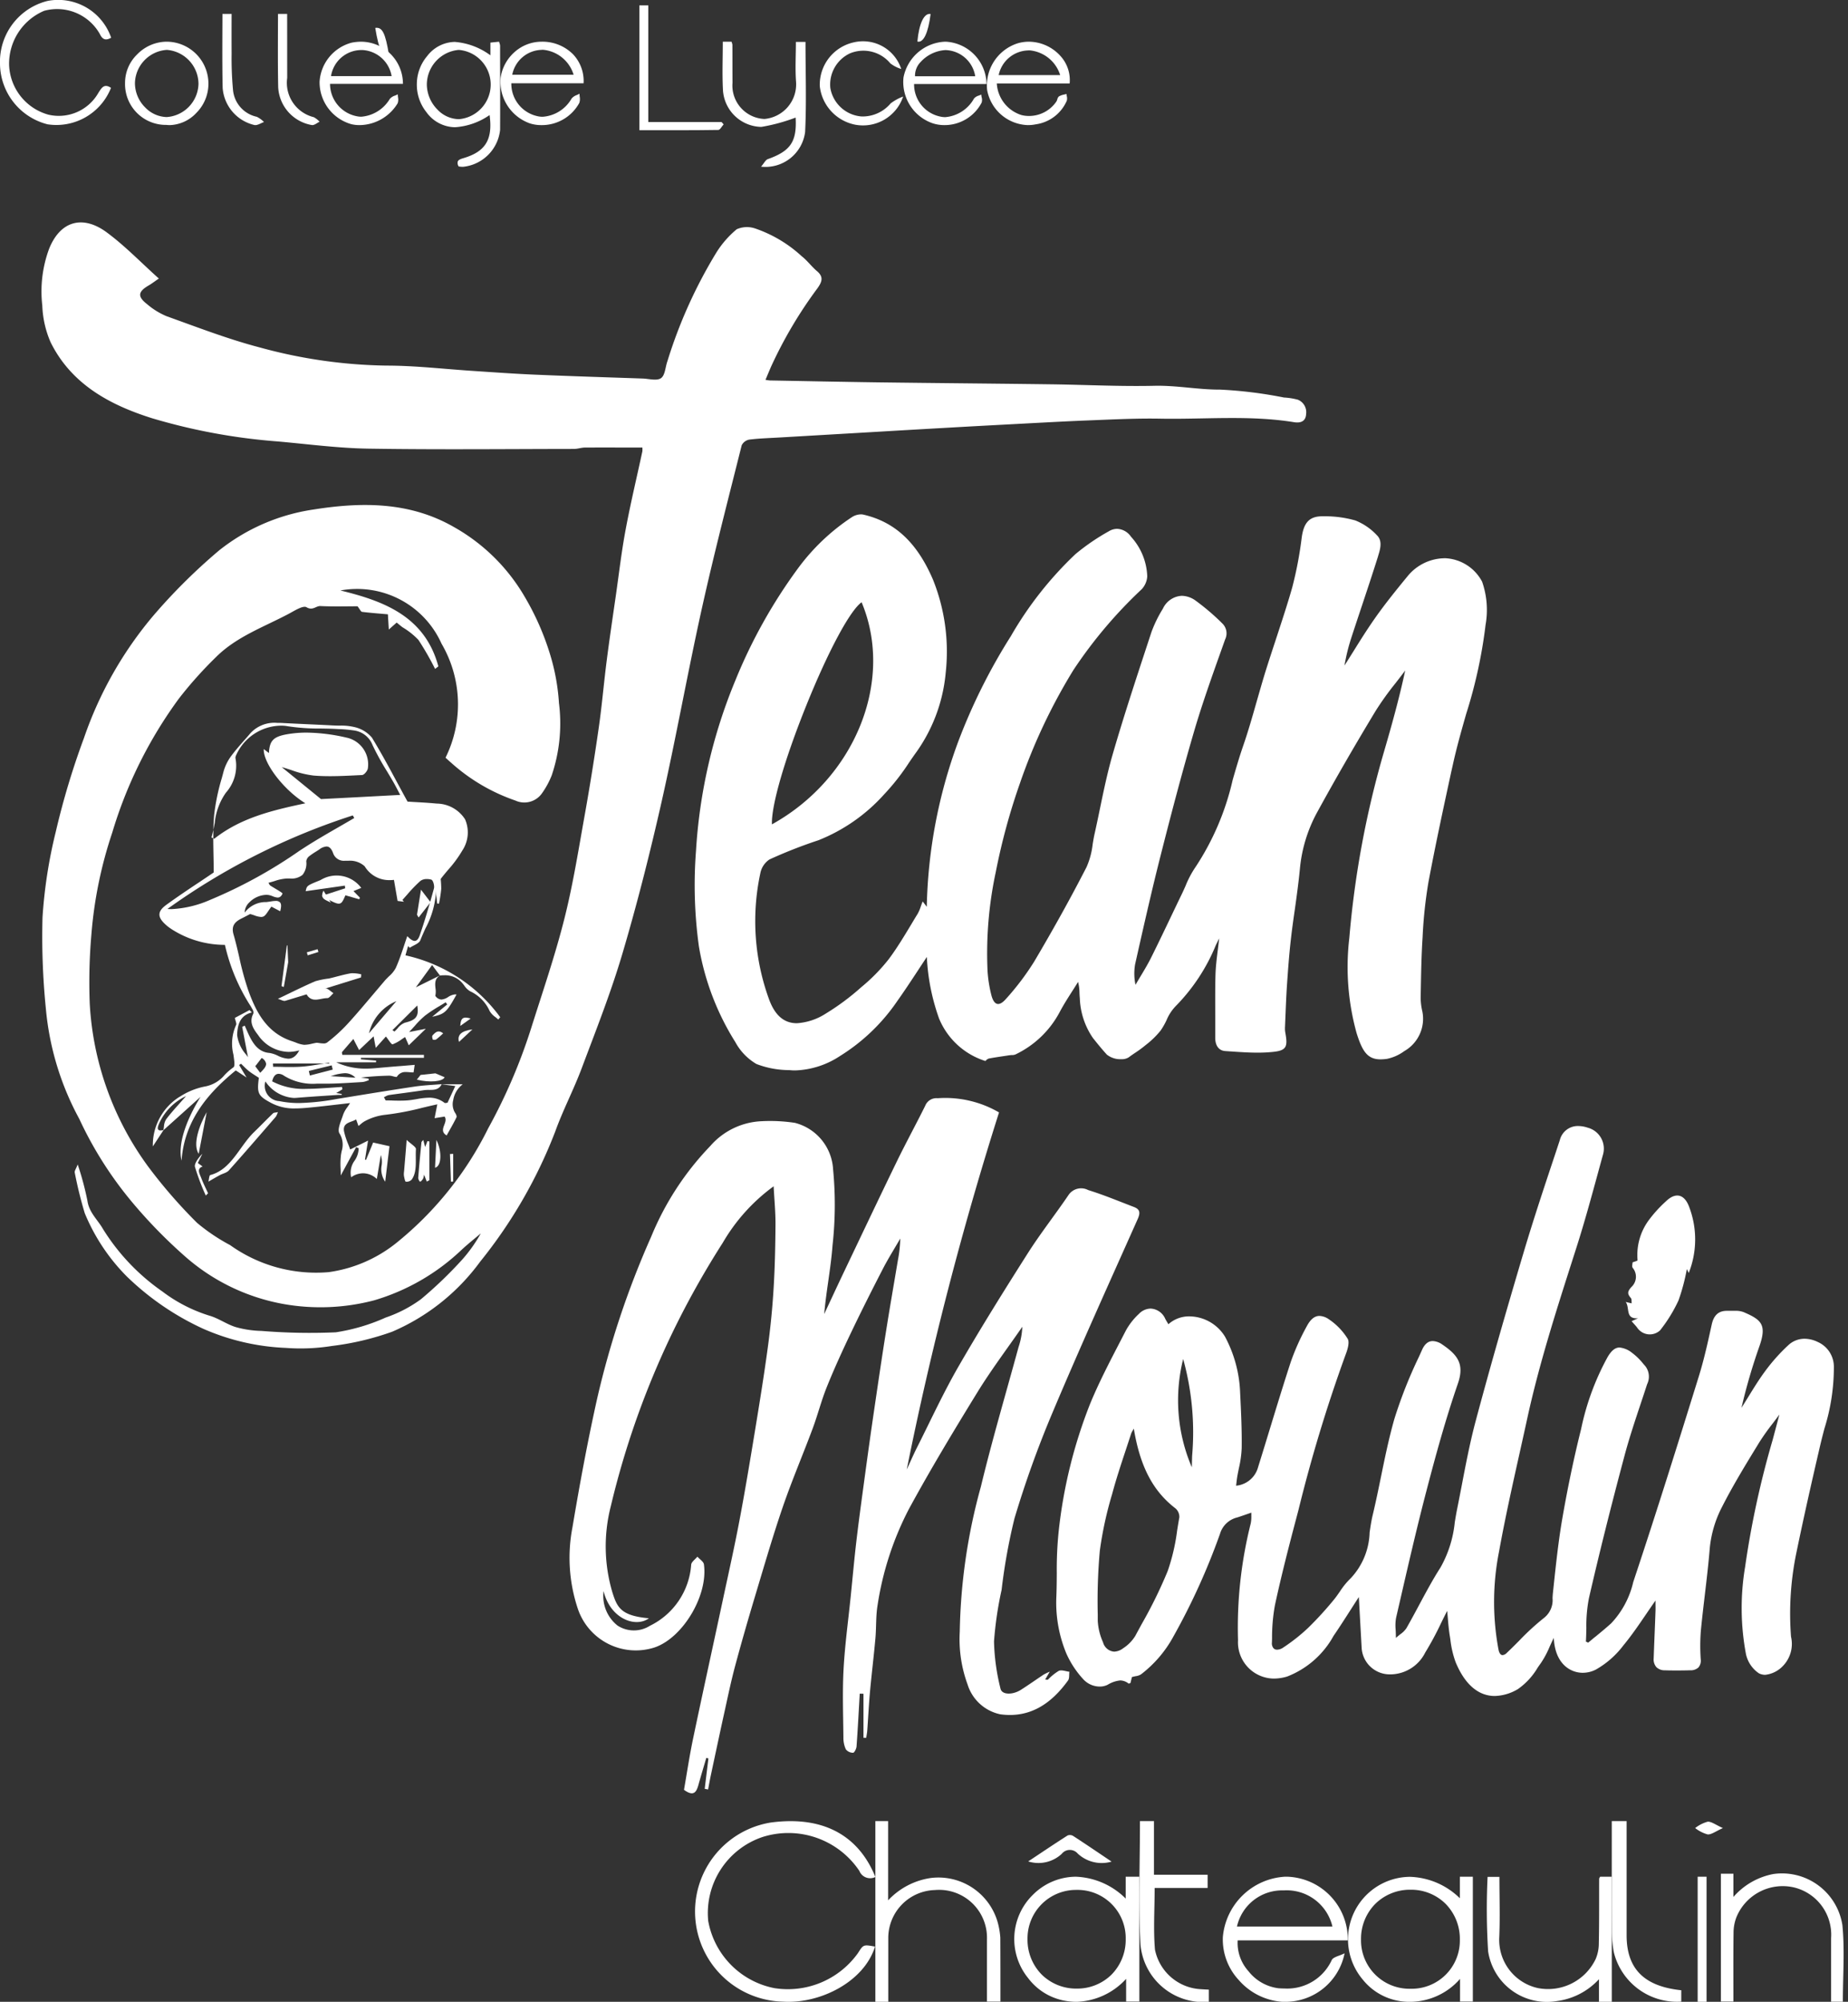 <svg xmlns="http://www.w3.org/2000/svg" xmlns:xlink="http://www.w3.org/1999/xlink" width="133" height="144" viewBox="0 0 133 144"><rect x="0" y="0" width="133" height="144" fill="#333333" stroke="none"/><defs><clipPath id="a"><path d="M0,0H8.83V9.24H0Z" transform="translate(0.853 0.751)" fill="none"/></clipPath><clipPath id="b"><path d="M0,0H6.065V8.981H0Z" transform="translate(0.015 0.387)" fill="none"/></clipPath><clipPath id="c"><path d="M0,143H133V0H0Z" transform="translate(0 1)" fill="none"/></clipPath></defs><path d="M2.591,67.76a21.309,21.309,0,0,1,.7,2.612c.118.851.737,1.364,1.118,2.031a15.3,15.3,0,0,0,4.278,4.5A10.954,10.954,0,0,0,12.1,78.65c.647.191,1.223.617,1.869.814a7.42,7.42,0,0,0,1.843.275,43.2,43.2,0,0,0,5.354.1,13.822,13.822,0,0,0,3.6-1.065,9.438,9.438,0,0,0,2.527-1.313,29.769,29.769,0,0,0,2.98-2.862,10.667,10.667,0,0,0,1.331-1.876c-.474.4-.964.79-1.419,1.216a15.446,15.446,0,0,1-6.26,3.6,15.193,15.193,0,0,1-6.55.259,14.617,14.617,0,0,1-6.966-3.339,35.833,35.833,0,0,1-3.915-4,27.114,27.114,0,0,1-3.79-5.975A20.416,20.416,0,0,1,.3,56.547a51.725,51.725,0,0,1-.24-6.561,34.87,34.87,0,0,1,.952-6.144,55.317,55.317,0,0,1,2.032-6.755,27.369,27.369,0,0,1,5.037-8.853,41.408,41.408,0,0,1,4.689-4.641,14.224,14.224,0,0,1,6.783-2.939c3.491-.555,6.949-.567,10.128,1.265A13.587,13.587,0,0,1,34.746,26.9a19.081,19.081,0,0,1,1.87,4.261,15.138,15.138,0,0,1,.612,3.411,11.665,11.665,0,0,1-.52,5.2,5.992,5.992,0,0,1-.694,1.281,1.548,1.548,0,0,1-1.926.532,13.45,13.45,0,0,1-4.633-2.73c-.152-.13-.3-.268-.391-.349a8.65,8.65,0,0,0-.288-8.206A6.652,6.652,0,0,0,21.5,26.476c3.193.77,6.089,1.9,7.049,5.459-.079.061-.157.122-.236.182a20.8,20.8,0,0,0-1.2-2.087,5.345,5.345,0,0,0-1.14-.905c-.136-.1-.266-.214-.425-.341l-.565.5c-.025-.419-.046-.742-.066-1.094-.492-.043-1.176-.094-1.858-.176-.087-.011-.157-.182-.326-.4-.759,0-1.718.029-2.672-.017-.326-.017-.547.351-1,.085-.252-.148-.877.259-1.3.483-1.782.943-3.728,1.629-5.194,3.082a28.805,28.805,0,0,0-2.688,3,31.509,31.509,0,0,0-4.8,9.646,30.517,30.517,0,0,0-1.5,7.314,39.482,39.482,0,0,0-.119,5.021A21.833,21.833,0,0,0,7.651,67.9a36.47,36.47,0,0,0,3.533,4.067,13.632,13.632,0,0,0,2.379,1.6,10.637,10.637,0,0,0,7.1,1.943,9.972,9.972,0,0,0,4.842-2.084,24.555,24.555,0,0,0,6.63-8.26,39.787,39.787,0,0,0,3.08-7.167c.815-2.585,1.7-5.154,2.369-7.777.607-2.367,1-4.793,1.428-7.2q.6-3.324,1.079-6.669c.231-1.6.364-3.2.569-4.8s.442-3.185.671-4.777c.224-1.57.407-3.146.7-4.7.35-1.879.8-3.741,1.2-5.61a1.662,1.662,0,0,0,0-.272c-1.38,0-2.751-.007-4.123,0-.266,0-.531.1-.8.1-4.932.006-9.865.058-14.8-.021-2.171-.035-4.339-.324-6.507-.517a42.957,42.957,0,0,1-9.053-1.669c-3.034-.953-5.8-2.439-7.3-5.455A7.222,7.222,0,0,1,.044,5.978a8.824,8.824,0,0,1,.5-4.106C1.377-.166,3.006-.516,4.667.705c1.319.971,2.47,2.171,3.765,3.332-.312.214-.517.373-.738.5-.762.445-.813.793-.116,1.337a5.325,5.325,0,0,0,1.414.874c2.235.8,4.458,1.662,6.748,2.257A36.17,36.17,0,0,0,24.817,10.3c2.088,0,4.176.251,6.263.384,1.482.1,2.965.205,4.447.268,2.573.11,5.148.189,7.722.277.45.015,1.014.183,1.319-.024s.312-.8.464-1.216a34.521,34.521,0,0,1,3.533-7.835A7.006,7.006,0,0,1,50.02.492,1.82,1.82,0,0,1,51.343.433a9.438,9.438,0,0,1,3.357,2c.4.309.705.74,1.093,1.066.508.426.36.785.036,1.242a31.218,31.218,0,0,0-3.336,5.635c-.13.3-.255.6-.4.946a3.025,3.025,0,0,0,.319.046c2.582.047,5.165.1,7.748.136,4.151.054,8.3.087,12.452.141,2.491.032,4.985.164,7.473.107,1.6-.036,3.154.283,4.731.275a31.005,31.005,0,0,1,4.59.568,4.84,4.84,0,0,1,1,.158A.967.967,0,0,1,91,13.786c-.026.549-.428.656-.87.584-3.2-.519-6.42-.194-9.63-.254-1.74-.032-3.483.06-5.223.128-1.8.071-3.6.175-5.4.269q-2.5.131-4.993.273-2.361.133-4.72.273l-7.013.409c-.741.044-1.487.064-2.222.154a.763.763,0,0,0-.549.409c-.978,3.9-1.992,7.8-2.864,11.723-1.027,4.626-1.858,9.3-2.9,13.918-.828,3.66-1.751,7.309-2.815,10.907-.83,2.808-1.913,5.542-2.944,8.287-.575,1.529-1.341,2.987-1.894,4.522a34.762,34.762,0,0,1-5.408,9.372A15.3,15.3,0,0,1,25.215,79.8a19.892,19.892,0,0,1-4.322,1.021,14.36,14.36,0,0,1-3.308.14,16.434,16.434,0,0,1-5.952-1.373,19.628,19.628,0,0,1-5.514-3.774A14.025,14.025,0,0,1,3.1,71.271a29.434,29.434,0,0,1-.72-2.921c-.033-.107.09-.265.213-.589" transform="translate(3 16)" fill="#fff"/><path d="M7.25,40c-.1,0-.2,0-.3-.01l-.18-.013a6.6,6.6,0,0,1-2.327-.438A4.052,4.052,0,0,1,2.926,37.97,18.78,18.78,0,0,1,.3,31.082a32.134,32.134,0,0,1-.21-6.866A37.939,37.939,0,0,1,2.93,11.93a37.267,37.267,0,0,1,4.5-8.044A15.164,15.164,0,0,1,11.321.194,1.237,1.237,0,0,1,11.963,0a.74.74,0,0,1,.165.017C14.409.541,16,2.027,17.145,4.693a13.883,13.883,0,0,1,.917,6.7,11.66,11.66,0,0,1-2.235,5.88c-.129.183-.257.369-.385.555a16.065,16.065,0,0,1-1.81,2.313,12.6,12.6,0,0,1-4.725,3.3,34.458,34.458,0,0,0-3.528,1.383,1.543,1.543,0,0,0-.66,1,16.4,16.4,0,0,0,.644,9.1c.424,1.131,1.074,1.681,1.988,1.681a4.348,4.348,0,0,0,2.066-.685,17.321,17.321,0,0,0,2.567-1.907A12.964,12.964,0,0,0,13.96,32c.592-.791,1.112-1.657,1.616-2.494.15-.249.3-.506.459-.757a2.916,2.916,0,0,0,.236-.548c.04-.112.082-.229.133-.357l.05.065c.112.145.174.223.246.32a36.259,36.259,0,0,1,2.213-11.747,41.627,41.627,0,0,1,3.838-7.72,25.877,25.877,0,0,1,4.647-5.9,15.555,15.555,0,0,1,2.4-1.642,1.171,1.171,0,0,1,.6-.179,1.276,1.276,0,0,1,1,.568,4.456,4.456,0,0,1,1.169,2.853,1.5,1.5,0,0,1-.4.925A32.84,32.84,0,0,0,27.252,11.2,41.007,41.007,0,0,0,23.4,19.356a45.726,45.726,0,0,0-1.735,6.376,27.867,27.867,0,0,0-.59,7.142,9.553,9.553,0,0,0,.275,1.719c.111.416.275.628.488.628.165,0,.358-.128.575-.38a18.9,18.9,0,0,0,2.017-2.669c1.41-2.383,2.643-4.606,3.769-6.8a5.587,5.587,0,0,0,.439-1.636c.041-.25.083-.508.139-.754.134-.6.26-1.2.382-1.793.266-1.282.541-2.608.908-3.883.752-2.6,1.612-5.218,2.444-7.749l.362-1.1a9.168,9.168,0,0,1,.8-1.64l.028-.049a1.583,1.583,0,0,1,1.355-.909,1.758,1.758,0,0,1,1,.352A16.713,16.713,0,0,1,37.85,7.728l.1.1a.991.991,0,0,1,.222,1.168l-.289.813c-.657,1.843-1.335,3.746-1.9,5.649-.959,3.261-1.808,6.541-2.441,9.034-.662,2.6-1.261,5.263-1.84,7.837l-.009.041a3.921,3.921,0,0,0,.028,1.472c.118-.2.241-.409.361-.607.262-.436.533-.886.763-1.348.488-.978.967-1.98,1.43-2.949.256-.537.521-1.09.784-1.633.092-.19.18-.389.265-.581a7.013,7.013,0,0,1,.725-1.365A19.019,19.019,0,0,0,38.716,19.1c.236-.817.481-1.661.763-2.474.359-1.036.664-2.111.96-3.151.2-.691.4-1.4.615-2.1.247-.791.511-1.591.766-2.366.4-1.225.822-2.49,1.181-3.75a27.427,27.427,0,0,0,.686-3.614C43.841.561,44.26.138,45.179.138l.134,0h.005a8.013,8.013,0,0,1,2.224.3A4.294,4.294,0,0,1,49.1,1.507c.419.41.23,1.013.079,1.5l0,.008c-.377,1.2-.782,2.418-1.174,3.593-.239.717-.486,1.458-.724,2.188a13.87,13.87,0,0,0-.518,2.076c.217-.339.434-.686.645-1.022.5-.806,1.024-1.636,1.577-2.421.726-1.03,1.525-2.014,2.348-3.016a3.489,3.489,0,0,1,2.488-1.251c.054,0,.11-.007.166-.007a3.163,3.163,0,0,1,2.68,1.689,6.15,6.15,0,0,1,.246,3.12v.007a34.745,34.745,0,0,1-1.392,6.382c-.345,1.209-.7,2.458-.971,3.707l-.1.441c-.563,2.6-1.145,5.289-1.644,7.949a32.58,32.58,0,0,0-.422,3.957c-.083,1.262-.106,2.549-.129,3.795q-.005.281-.01.561a4.342,4.342,0,0,0,.122,1,2.679,2.679,0,0,1-1.3,2.847,3.191,3.191,0,0,1-1.25.559,3.4,3.4,0,0,1-.461.035c-.956,0-1.316-.605-1.719-1.877a17.769,17.769,0,0,1-.526-6.862,68.185,68.185,0,0,1,2.488-13.366c.535-1.832,1.092-3.81,1.533-5.865-.225.3-.461.606-.689.9A21.146,21.146,0,0,0,49,14.145c-1.551,2.567-2.929,4.956-4.212,7.3a10.467,10.467,0,0,0-1.234,4.046c-.095.992-.235,2-.371,2.969-.1.689-.2,1.4-.278,2.1-.127,1.1-.205,2.193-.282,3.3-.048.722-.078,1.46-.107,2.174q-.015.374-.031.744l0,.037a1.851,1.851,0,0,0,.014.441c.1.549.128.887-.029,1.1-.124.167-.366.259-.809.307a10.489,10.489,0,0,1-1.163.059c-.647,0-1.308-.046-1.947-.09h-.01l-.351-.024c-.467-.03-.733-.383-.73-.968,0-.54,0-1.087,0-1.616,0-.952-.01-1.936.018-2.9.017-.592.089-1.173.166-1.789.034-.273.069-.553.1-.835-.08.162-.16.326-.238.484a13.584,13.584,0,0,1-2.9,4.4,3.252,3.252,0,0,0-.646.991,4.934,4.934,0,0,1-.433.76,6.29,6.29,0,0,1-1.053,1.025l-.124.1a7.369,7.369,0,0,1-.623.453c-.166.112-.337.227-.5.351a.951.951,0,0,1-.544.128,1.542,1.542,0,0,1-1.025-.331c-.329-.361-.638-.738-1-1.193a5.359,5.359,0,0,1-.944-2.877c-.014-.126-.019-.251-.025-.383a3.274,3.274,0,0,0-.1-.775c-.139.226-.283.452-.423.67-.314.491-.638,1-.913,1.522a7.012,7.012,0,0,1-3.176,3.028.648.648,0,0,1-.258.043,1.3,1.3,0,0,0-.152.011l-.346.052c-.38.056-.769.114-1.151.185a.472.472,0,0,0-.207.136.613.613,0,0,1-.047.042,5.335,5.335,0,0,1-3.328-3.046,15.167,15.167,0,0,1-.883-4.438c-.222.332-.445.67-.66,1-.478.725-.971,1.474-1.48,2.189a13.768,13.768,0,0,1-4.107,3.934A6.212,6.212,0,0,1,7.25,40ZM12.01,6.323c-.836.594-2.39,3.487-3.959,7.37S5.5,20.953,5.556,22.3C11.54,18.985,14.376,11.969,12.01,6.323Z" transform="translate(50 37)" fill="#fff"/><path d="M31.58,41c-1.191,0-2.168-.846-2.824-2.447a7.031,7.031,0,0,1-.372-1.6c-.015-.1-.03-.2-.045-.292-.071-.443-.109-.9-.143-1.3-.014-.169-.028-.328-.043-.482-.147.283-.29.573-.441.88a22.241,22.241,0,0,1-1.138,2.114,2.826,2.826,0,0,1-2.444,1.571c-.053,0-.108,0-.163,0a2.026,2.026,0,0,1-1.972-1.95c-.066-1.18-.131-2.361-.2-3.613-.188.29-.376.583-.557.866-.428.667-.831,1.3-1.262,1.927a6.49,6.49,0,0,1-3.342,2.927,3.382,3.382,0,0,1-.959.147A2.611,2.611,0,0,1,13.1,36.987a30.6,30.6,0,0,1,.915-8.4,2.433,2.433,0,0,0,.043-.542c0-.082,0-.16,0-.234l-.347.12c-.216.075-.439.153-.661.224a1.711,1.711,0,0,0-1.248,1.184A47.791,47.791,0,0,1,8.45,36.72a8.581,8.581,0,0,1-2.327,2.72.936.936,0,0,1-.386.134c-.081.017-.173.036-.271.063l-.082.324-.028.111a.524.524,0,0,0-.054.017.224.224,0,0,1-.063.017.025.025,0,0,1-.015,0,.993.993,0,0,0-.6-.225,2.144,2.144,0,0,0-.908.312l0,0a1.272,1.272,0,0,1-.57.129,1.621,1.621,0,0,1-1.209-.556,6.773,6.773,0,0,1-1.2-1.84,9.542,9.542,0,0,1-.716-3.959c.027-.591.031-1.194.035-1.778a26.751,26.751,0,0,1,.133-3,35.015,35.015,0,0,1,2.277-9.234c.612-1.48,1.364-2.93,2.091-4.332q.233-.45.465-.9a4.767,4.767,0,0,1,.945-1.21,1.207,1.207,0,0,1,.845-.381,1.21,1.21,0,0,1,1.049.733c.053.1.111.2.173.3l.055.093a2.215,2.215,0,0,1,1.51-.565,3.037,3.037,0,0,1,2.565,1.461,9.2,9.2,0,0,1,1.079,3.843l.009.188c.064,1.305.131,2.655.112,3.979a7.756,7.756,0,0,1-.2,1.444c-.046.223-.093.453-.13.68-.017.113-.03.225-.045.355-.009.073-.017.148-.027.23a1.814,1.814,0,0,0,1.584-1.34c.286-.916.571-1.848.846-2.749.484-1.583.984-3.22,1.506-4.819a16.835,16.835,0,0,1,1.155-2.57c.263-.494.559-.735.908-.735a1.259,1.259,0,0,1,.663.232A4.633,4.633,0,0,1,20.989,15.3c.121.192.069.592-.15,1.157a107.719,107.719,0,0,0-3.395,11.189l-.164.621c-.514,1.941-1.054,4.033-1.521,6.188a12.879,12.879,0,0,0-.21,2.375c0,.112-.006.218-.009.325a.555.555,0,0,0,.118.414.344.344,0,0,0,.258.1.793.793,0,0,0,.416-.139,13.02,13.02,0,0,0,1.828-1.444,24.393,24.393,0,0,0,1.783-1.945c.175-.205.333-.433.487-.654a5.332,5.332,0,0,1,.773-.949,5.018,5.018,0,0,0,1.368-3.305c.06-.407.122-.829.218-1.231.22-.918.413-1.859.6-2.77.282-1.378.574-2.8.966-4.171a32.967,32.967,0,0,1,1.757-4.444l.007-.015.228-.506c.187-.417.445-.628.769-.628a1.285,1.285,0,0,1,.7.259c1.089.739,1.589,1.4,1.112,2.787-.9,2.607-1.621,5.251-2.265,7.719-.7,2.675-1.328,5.414-1.938,8.062l-.006.025-.242,1.05a3.17,3.17,0,0,0-.032.865c.008.173.017.369.017.587.113-.1.222-.187.318-.264a1.642,1.642,0,0,0,.439-.435c.314-.548.618-1.114.911-1.661.484-.9.985-1.838,1.546-2.712A8.282,8.282,0,0,0,28.7,28.5c.053-.319.108-.648.173-.969.117-.578.23-1.168.34-1.738.289-1.508.589-3.067.99-4.569.957-3.582,2.06-7.456,3.47-12.191.705-2.368,1.5-4.751,2.268-7.056l.013-.04L36.264,1a1.329,1.329,0,0,1,1.32-1,2.193,2.193,0,0,1,.683.119,1.558,1.558,0,0,1,1.092,1.966q-.184.665-.365,1.33c-.472,1.727-.96,3.513-1.512,5.245l-.318.994-.007.023c-1.181,3.686-2.4,7.5-3.24,11.355-.183.842-.373,1.692-.556,2.514-.516,2.314-1.05,4.707-1.478,7.079a18.616,18.616,0,0,0-.037,7.034c.052.261.154.4.294.4a.476.476,0,0,0,.3-.158c.306-.286.608-.59.9-.883a17.639,17.639,0,0,1,1.79-1.642,1.619,1.619,0,0,0,.606-1.416c.006-.118.013-.24.026-.363l.043-.406c.175-1.651.356-3.359.645-5.019.386-2.218.838-4.363,1.342-6.375a18.547,18.547,0,0,1,1.919-5.2c.277-.459.539-.664.85-.664a1.7,1.7,0,0,1,.893.379,4.3,4.3,0,0,1,.8.778l.159.182a1.234,1.234,0,0,1,.13,1.3c-.154.477-.316.962-.472,1.43-.407,1.22-.828,2.482-1.163,3.743-.986,3.692-1.821,7.035-2.553,10.218a10.373,10.373,0,0,0-.186,2.133c-.006.326-.012.662-.032.99l.164.077c.172-.144.345-.287.519-.43l.005,0c.376-.309.764-.629,1.131-.96a6.426,6.426,0,0,0,1.586-2.96q.058-.176.115-.35c1.6-4.805,3.129-9.7,4.6-14.436.367-1.175.64-2.4.9-3.59l.04-.177c.149-.66.493-.967,1.084-.967q.052,0,.107,0c.061,0,.125,0,.2,0h.276a1.576,1.576,0,0,1,.639.1c1.245.537,1.666.885,1.13,2.424a41.1,41.1,0,0,0-1.3,4.453c.169-.265.336-.536.5-.8.366-.595.744-1.21,1.162-1.779a13.19,13.19,0,0,1,1.7-1.917,1.7,1.7,0,0,1,1.181-.471,2.182,2.182,0,0,1,.939.227,1.948,1.948,0,0,1,1.168,1.817,14.71,14.71,0,0,1-.68,4.418c-.109.416-.221.847-.32,1.273-.522,2.246-1.132,4.913-1.7,7.67a21.527,21.527,0,0,0-.383,6.032,2.272,2.272,0,0,1-.574,2.09,2.062,2.062,0,0,1-1.284.647,1,1,0,0,1-.455-.109,2.245,2.245,0,0,1-.929-1.372,17.866,17.866,0,0,1-.064-6.276,65.412,65.412,0,0,1,1.982-9.138c.16-.6.326-1.216.486-1.828-.158.218-.324.436-.485.647a16.292,16.292,0,0,0-.99,1.4l-.147.241c-.857,1.4-1.743,2.855-2.5,4.345a8.1,8.1,0,0,0-.89,3c-.092,1.121-.226,2.256-.356,3.354-.1.84-.2,1.707-.284,2.562a14.05,14.05,0,0,0-.009,2.062.76.76,0,0,1-.16.578.816.816,0,0,1-.6.208c-.289.009-.591.013-.9.013s-.605,0-.922-.012a.834.834,0,0,1-.61-.228.849.849,0,0,1-.194-.633c.021-.593.045-1.2.068-1.778.022-.535.044-1.088.063-1.632.007-.19,0-.38,0-.548,0-.072,0-.14,0-.2-.225.319-.45.649-.668.969-.515.756-1.046,1.536-1.636,2.249a6.5,6.5,0,0,1-1.993,1.752,2.092,2.092,0,0,1-.939.228c-.906,0-2-.657-2.084-2.511-.114.23-.213.445-.307.652a6.647,6.647,0,0,1-.609,1.141c-.08.112-.161.228-.242.344a4.951,4.951,0,0,1-1.42,1.544A3.416,3.416,0,0,1,31.58,41ZM5.6,21.765c-.027.052-.054.1-.08.142a1.261,1.261,0,0,0-.117.235c-.126.391-.257.787-.384,1.171-.329.993-.668,2.018-.947,3.042l-.036.133a26.562,26.562,0,0,0-.881,4.054,40.392,40.392,0,0,0-.15,4.62l0,.432a4.359,4.359,0,0,0,.38,1.544.9.9,0,0,0,.8.672,1.129,1.129,0,0,0,.65-.245,2.8,2.8,0,0,0,.872-.889c.156-.291.315-.584.47-.867a32.995,32.995,0,0,0,1.86-3.793,14.432,14.432,0,0,0,.682-2.924c.05-.309.1-.627.158-.937a.812.812,0,0,0-.274-.647C6.978,26.265,6.05,24.493,5.6,21.765Zm3.551-5a12.222,12.222,0,0,0,.624,7.782q.009-.4.021-.807A19.712,19.712,0,0,0,9.153,16.761Z" transform="translate(76 81)" fill="#fff"/><path d="M9.718,49.674l.266-2.181c-.051-.014-.1-.028-.151-.04-.19.645-.385,1.289-.566,1.938-.142.508-.336.877-1.04.358.208-1.185.395-2.444.655-3.687.7-3.336,1.432-6.663,2.147-10,.4-1.874.821-3.743,1.178-5.625.407-2.149.766-4.308,1.121-6.467.33-2.006.656-4.014.929-6.028q.287-2.1.417-4.226c.095-1.537.127-3.082.138-4.622.006-.895-.083-1.789-.133-2.759a13.278,13.278,0,0,0-3.66,4.06,62.964,62.964,0,0,0-3.269,5.748A61.353,61.353,0,0,0,2.955,29.366a11.612,11.612,0,0,0,.125,6.2c.344,1.082.623,1.664,2.62,1.844-.947.7-2.777.051-3.26-1.955a2.716,2.716,0,0,0,1.006,2.481,2.158,2.158,0,0,0,2.32.018,5.307,5.307,0,0,0,2.978-4.4c.018-.2.292-.385.447-.577.162.185.442.352.469.554.315,2.227-1.511,5.278-3.539,5.973A4.4,4.4,0,0,1,.588,36.73,11.546,11.546,0,0,1,.2,30.864c.517-3.077,1.084-6.152,1.764-9.2a63.721,63.721,0,0,1,3.9-11.7,20.716,20.716,0,0,1,4.251-6.522A5.179,5.179,0,0,1,13.79,1.655a11.771,11.771,0,0,1,2.42.117,3.66,3.66,0,0,1,2.748,3.351,26.486,26.486,0,0,1-.04,5.455c-.121,1.642-.453,3.268-.6,4.945.458-.978.914-1.959,1.377-2.934,1.28-2.681,2.551-5.368,3.85-8.039.655-1.346,1.375-2.661,2.039-4A.868.868,0,0,1,26.479,0,7.7,7.7,0,0,1,30.9,1.021,243.626,243.626,0,0,0,24.258,26.71c.244-.524.473-1.055.732-1.57.985-1.952,1.9-3.946,2.99-5.837,1.591-2.758,3.28-5.46,4.988-8.147.919-1.445,1.986-2.794,2.947-4.214a1.093,1.093,0,0,1,1.4-.336c1.117.346,2.2.8,3.294,1.217.438.168.471.418.27.871C38.8,13.353,36.692,18,34.71,22.706a73.951,73.951,0,0,0-2.7,7.527,41.875,41.875,0,0,0-.925,5.132,25.82,25.82,0,0,0-.546,3.711,15.254,15.254,0,0,0,.468,3.4c.1.449.871.46,1.476.075.553-.353,1.088-.732,1.636-1.095a4.29,4.29,0,0,1,.432-.206l-.332.57c.087,0,.167.025.205,0a3.841,3.841,0,0,1,.775-.628c.206-.09.505.036.764.064-.03.214.014.477-.1.631-1.2,1.663-2.74,2.723-4.873,2.43a3.143,3.143,0,0,1-2.356-2.152,9.444,9.444,0,0,1-.56-3.793,41.5,41.5,0,0,1,1.516-10.417c.813-3.372,1.8-6.7,2.714-10.052a5.262,5.262,0,0,0,.272-1.463C31.5,18,30.347,19.523,29.349,21.143c-1.7,2.766-3.384,5.555-4.937,8.411a22.2,22.2,0,0,0-2.25,6.893c-.136.8-.087,1.623-.161,2.433-.114,1.273-.272,2.541-.388,3.812-.084.917-.127,1.837-.193,2.755-.012.188-.05.374-.076.559h-.2V42.839l-.268-.008c-.074,1.266-.139,2.534-.231,3.8-.012.165-.157.45-.246.453a.653.653,0,0,1-.523-.247A1.935,1.935,0,0,1,19.7,46c-.015-1.641-.076-3.287.011-4.922.094-1.748.336-3.486.513-5.228.139-1.364.26-2.729.421-4.089.193-1.623.418-3.241.637-4.861q.279-2.063.579-4.122c.293-1.991.583-3.983.9-5.969.271-1.721.572-3.437.86-5.154a9.38,9.38,0,0,0,.171-1.56c-.421.727-.87,1.439-1.255,2.184-.787,1.527-1.56,3.059-2.3,4.608-.608,1.275-1.2,2.563-1.726,3.873-.4.986-.659,2.026-1.032,3.022-.7,1.878-1.49,3.721-2.14,5.614-.728,2.124-1.353,4.283-2,6.435-.493,1.639-.967,3.284-1.413,4.939-.288,1.064-.515,2.145-.751,3.22-.347,1.566-.678,3.133-1.014,4.7-.073.343-.133.689-.2,1.034-.081-.015-.164-.031-.245-.047" transform="translate(41 79)" fill="#fff"/><path d="M16.719,33l0,0a1.562,1.562,0,0,1-.253-1.168,1.659,1.659,0,0,0-.058-.742l-.288,1.72a1.443,1.443,0,0,0-.991-.411,1.473,1.473,0,0,0-.856.286,1.455,1.455,0,0,1,.252-1.2,1.624,1.624,0,0,0,.288-.885l-.081-.038-.1-.046c-.359.66-.723,1.331-1.108,2.041,0-.169-.005-.332-.01-.49a5.632,5.632,0,0,1,.024-.977c.014-.094.032-.187.049-.276a1.526,1.526,0,0,0-.154-1.282c-.146-.219.016-.662.159-1.053.041-.111.079-.216.111-.315a2.107,2.107,0,0,1,.3-.526c.062-.09.126-.184.191-.289l-.951.109c-.662.077-1.288.15-1.918.21-.325.032-.7.066-1.066.066a3.517,3.517,0,0,1-1.711-.377c-.982-.522-1.068-.692-.918-1.826-.067-.044-.136-.088-.206-.133-.166-.106-.337-.215-.5-.339a4.921,4.921,0,0,1-.4-.369c-.059-.057-.117-.115-.177-.171l-.038.025c-.034.022-.069.045-.1.065.161.271.322.542.536.9l-.707-.464L5.967,25c-1.7,1.394-3.688,3.392-3.9,6.491C1.8,30.406,2.3,28.734,3.434,26.9L.764,29.3,0,30.466a4.1,4.1,0,0,1,1.9-3.554l.077-.043a5.056,5.056,0,0,1,1.771-.712,2.4,2.4,0,0,0,1.428-.841,4.331,4.331,0,0,1,.627-.541c.067-.045.085-.216.051-.494-.016-.14-.035-.282-.054-.419a3.231,3.231,0,0,1,.189-2.124c.041-.076,0-.195-.035-.321a1.727,1.727,0,0,1-.053-.195l.442-.235.615-.327c.037.036.072.073.108.11l.06.061c-.887.215-1.033.94-1.059,1.622a2.607,2.607,0,0,0,.658,1.422l.123.172Q6.7,23.3,6.561,22.555l-.13-.689.068-.033.114-.056.088.2c.361.83.734,1.687,1.688,1.766a2.076,2.076,0,0,1,.608.2,1.982,1.982,0,0,0,.743.214c.326,0,.58-.19.8-.6a2.976,2.976,0,0,1-.779.11,2.729,2.729,0,0,1-2.193-1.222c-.345-.444-.656-.928-.338-1.525a.382.382,0,0,0-.052-.3L7.055,20.4a13.691,13.691,0,0,1-1.868-4.432A7.08,7.08,0,0,1,1.31,14.814l-.065-.045a2.619,2.619,0,0,1-.26-.2c-.362-.315-.52-.56-.51-.8s.175-.447.521-.7C1.757,12.52,2.527,12,3.342,11.46c.339-.227.689-.461,1.039-.7,0-.394-.008-.786-.016-1.2s-.017-.837-.017-1.26l.072.035C6.294,6.857,8.5,6.306,10.977,5.785c-1.557-.957-3.04-2.891-2.994-3.9l.144.11.227.174C8.4,1.285,8.671,1,9.624.824A8.149,8.149,0,0,1,11.072.7a13.288,13.288,0,0,1,2.845.355,1.967,1.967,0,0,1,1.559,2.209c-.02.176-.262.482-.419.488l-.372.018c-.633.032-1.288.064-1.932.064-.43,0-.817-.014-1.182-.044A7.112,7.112,0,0,1,9.981,3.4c-.231-.075-.469-.153-.705-.218l2.826,2.3c1.616-.083,3.482-.181,5.7-.3-.041-.078-.084-.162-.13-.25-.092-.179-.2-.382-.306-.576-.166-.293-.343-.586-.513-.87A18.914,18.914,0,0,1,15.818,1.61,1.67,1.67,0,0,0,14.477.545a9.708,9.708,0,0,0-1.143-.1L13.2.437c-.376-.019-.76-.025-1.131-.031A14.841,14.841,0,0,1,9.711.242,2.532,2.532,0,0,0,9.262.2,3.581,3.581,0,0,0,5.972,2.374l-.009.03a.292.292,0,0,0-.018.1v.025a2.907,2.907,0,0,1-.681,2.485,4.52,4.52,0,0,0-.808,2.171c-.033.167-.067.34-.1.508.009-.394.028-.739.055-1.057a15.2,15.2,0,0,1,.553-2.666c.047-.174.093-.345.138-.515a3.443,3.443,0,0,1,.575-1.122c.294-.392.624-.766.944-1.128.133-.15.271-.306.4-.461A2.346,2.346,0,0,1,8.95,0c.142,0,.293,0,.491.015.571.029,1.151.056,1.711.082.609.028,1.238.057,1.859.089.141.007.286.009.426.011a4.1,4.1,0,0,1,1.115.115,2.309,2.309,0,0,1,1.214.747C16.41,2.111,16.99,3.184,17.6,4.32c.237.438.481.89.731,1.343.2.013.4.025.619.037.483.027.979.056,1.481.105a2.455,2.455,0,0,1,2.04,1.133,2.349,2.349,0,0,1-.19,2.23,8.563,8.563,0,0,1-1.022,1.393c-.2.237-.406.481-.592.731a1.112,1.112,0,0,0-.275.614,6.44,6.44,0,0,1-.78,2.893c-.123.274-.249.557-.361.839-.065.165-.278.276-.484.383a2.837,2.837,0,0,0-.278.158l-.117-.127-.1.345-.092.324A11.527,11.527,0,0,1,25,21.172l-.074.09-.065.079c-.067-.064-.144-.126-.218-.185a1.4,1.4,0,0,1-.4-.423,2.849,2.849,0,0,0-1.4-1.423,1.279,1.279,0,0,1-.426-.41c-.042-.054-.085-.111-.129-.162a1.623,1.623,0,0,0-1.309-.583,2.686,2.686,0,0,0-.307.018l0-.006c-.4.236-.363.588-.33.927a1.425,1.425,0,0,1-.013.536.56.56,0,0,0,.441.272,1.058,1.058,0,0,0,.486-.184,1.09,1.09,0,0,1,.5-.187.455.455,0,0,1,.1.01c-.711,1.281-.842,1.4-1.754,1.6l.064-.052,1.018-.832c-.025-.04-.053-.08-.08-.119l-.027-.04c-.147.093-.3.185-.446.273a9.89,9.89,0,0,0-1.038.686,6.358,6.358,0,0,0-.747.745c-.126.139-.256.283-.4.437l.6-.118.6-.118c-.275.268-.6.586-.969.94l-.258.25c-.066-.153-.121-.276-.18-.407l-.083-.187c-.082.051-.164.106-.243.16a2.68,2.68,0,0,1-.658.363h-.01c-.061,0-.173-.155-.291-.32-.06-.084-.122-.17-.181-.24l-.73.815c-.04-.212-.071-.377-.1-.524v-.006l0-.009-.054-.29-.136.129-.008.008-.9.851c-.131-.251-.225-.432-.323-.621l-.091-.177c-.3.342-.565.651-.823.951,0,.049.011.095.018.141l.008.052h5.876v.211H14.977l0,.034c0,.025,0,.05-.008.074l1.013.086.085.007c0,.041,0,.081-.005.123H13.2a4.944,4.944,0,0,0,2.132.454c.221,0,.454-.011.713-.035.565-.05,1.122-.1,1.712-.146l.022,0,1.066-.09-.023.154c-.018.123-.038.256-.058.389h-.04c-.085,0-.173-.007-.255-.014s-.17-.013-.252-.013a.7.7,0,0,0-.651.339c-.007.011-.022.016-.047.016a1.027,1.027,0,0,1-.2-.04l-.028-.007a1.194,1.194,0,0,0-.269-.047h-.008c-.735.017-1.4.061-2.038.137l.306.044.242.035.009.058.009.058c-.049.014-.1.031-.146.048a1.222,1.222,0,0,1-.314.078l-.458.028h-.011c-.68.042-1.384.086-2.076.09l-.344,0c-.134,0-.268,0-.4,0a3.946,3.946,0,0,1-2.34-.563.711.711,0,0,0-.392-.146c-.231,0-.394.187-.473.542a4.872,4.872,0,0,0,2.47.541c.34,0,.679-.017.966-.034.39-.022.785-.049,1.167-.076l.424-.029c0,.028.009.057.014.086s.009.057.014.085l-.163.1-.283.167.263.044.132.022V26.7c0,.021,0,.041.006.061h-.162c-.036,0-.066,0-.095,0l-.718.048c-.748.049-1.522.1-2.283.163-.064.005-.127.008-.189.008A2.671,2.671,0,0,1,8.1,25.791a1.1,1.1,0,0,0,1,1.416,6.9,6.9,0,0,0,1.428.14,17.173,17.173,0,0,0,2.753-.3l.037-.006.032-.005c1.8-.294,3.657-.6,5.488-.872.445-.067.9-.1,1.342-.131.2-.014.4-.029.607-.046L20.781,26H22.3a1.764,1.764,0,0,0-.681,1.133,1.175,1.175,0,0,0,.122.9c.067.093.152.261.112.341-.158.326-.335.64-.523.973-.061.109-.123.217-.185.329-.374-.216-.271-.49-.171-.756.076-.2.155-.413.022-.6l-.472.075-.246.04c.04-.209.076-.389.114-.587l0,0h0l.08-.408c-.359.077-.724.163-1.076.247a19.731,19.731,0,0,1-2.675.506,3.98,3.98,0,0,0-1.435.443,1.587,1.587,0,0,0-.324.228c-.052.043-.105.087-.163.131-.023-.064-.055-.154-.092-.256l-.077-.215a1.733,1.733,0,0,1-.323.146c-.312.117-.636.237-.545.717a5.272,5.272,0,0,0,.3.924c.051.131.1.255.141.378l.665-.331.621-.31c-.053.33-.1.605-.138.856l-.083.515.044.011.03.007.407-.99.106-.259.644.144.532.119c-.077.63-.172,1.416-.308,2.551ZM2.39,26.846A3.989,3.989,0,0,0,.464,28.793l-.014.033c-.057.136-.135.322-.069.421a.2.2,0,0,0,.178.069.9.9,0,0,0,.2-.027c.017-.078.028-.162.039-.242a1.127,1.127,0,0,1,.156-.528c.291-.388.622-.758.973-1.149C2.075,27.2,2.229,27.031,2.39,26.846Zm17.468.116a1.759,1.759,0,0,1,1.13.368.1.1,0,0,0,.061.016.506.506,0,0,0,.1-.013.42.42,0,0,1,.061-.01c.184-.4.35-.752.556-1.2-.323-.042-.635-.081-.982-.122-.2.4-.557.4-.9.4a2.473,2.473,0,0,0-.351.018c-.47.072-.95.134-1.414.2-.372.049-.755.1-1.131.153a.8.8,0,0,0-.244.1c-.037.019-.075.039-.113.056l.067.122.06.109c.17,0,.343,0,.51.008s.339.008.508.008c.23,0,.42-.007.6-.023.2-.018.4-.052.6-.085A5.468,5.468,0,0,1,19.859,26.962ZM13.813,25.2h0a3.316,3.316,0,0,0-.858.166l-.163.045.719.045,1.068.067a1.035,1.035,0,0,0-.765-.323Zm-.942-.564-.354.086c-.432.106-.861.21-1.29.317l.075.328.684-.178.961-.249-.043-.169,0-.007ZM7.835,24.1l-.292.377-.005.007-.167.215c.111.145.225.3.357.473l.04-.041c.207-.212.4-.413.382-.626a.609.609,0,0,0-.315-.4Zm.81.4c0,.041,0,.082.006.123s0,.079.006.117c.21,0,.423,0,.63.007s.42.007.629.007c.31,0,.564-.008.8-.025.459-.033.922-.111,1.369-.187H12.1l.242-.041h.345l.011-.057c-.122.018-.243.038-.356.057ZM7,13.751l-.048.025c-.138.073-.347.184-.562.291-.481.239-.764.528-.581,1.159.158.542.288,1.1.413,1.647a20.882,20.882,0,0,0,.643,2.359c.561,1.56,1.334,3.084,3.175,3.673.084.027.168.059.249.09a2.156,2.156,0,0,0,.579.161c.026,0,.052,0,.079,0a2.386,2.386,0,0,0,.5-.077c.105-.023.214-.048.336-.068a1.551,1.551,0,0,1,.191.02,2.138,2.138,0,0,0,.29.027A.434.434,0,0,0,12.533,23a11.48,11.48,0,0,0,1.575-1.449c.6-.66,1.18-1.35,1.745-2.018.277-.327.563-.665.848-1,.088-.1.19-.2.289-.3a2.105,2.105,0,0,0,.492-.6c.241-.539.429-1.1.611-1.647.071-.214.145-.435.219-.646.219.231.393.343.534.343s.269-.13.362-.4c.333-.961.657-2.033,1.022-3.372.053-.2-.062-.591-.184-.632a1.03,1.03,0,0,0-.313-.045.754.754,0,0,0-.476.134,10.08,10.08,0,0,0-.941.972c-.116.131-.236.267-.357.4.027.028.054.058.08.087l.035.038-.219-.026-.241-.031-.082-.475c-.059-.34-.117-.677-.179-1.039a3,3,0,0,1-.321.018,2.052,2.052,0,0,1-1.785-.995,1.56,1.56,0,0,0-1.154-.4c-.04,0-.08,0-.117,0s-.093,0-.137,0a.819.819,0,0,1-.873-.568c-.116-.308-.27-.457-.469-.457a.993.993,0,0,0-.521.215c-.082.055-.168.109-.25.161a5.058,5.058,0,0,0-.477.327.543.543,0,0,0-.207.361,1.314,1.314,0,0,1-.267.974,1.241,1.241,0,0,1-.923.263l-.134,0H9.67a3.215,3.215,0,0,0-.908.185c-.144.044-.292.089-.439.123.08.171.124.2.159.219l.013.008c.089.057.206.127.319.195.262.157.534.318.516.359-.081.192-.192.282-.348.282a1.073,1.073,0,0,1-.357-.093,1.539,1.539,0,0,0-.267-.084,1.146,1.146,0,0,0-.2-.017,1.793,1.793,0,0,0-1.216.546,1.037,1.037,0,0,0-.333.731,1.9,1.9,0,0,1,1.568-.758c.117-.015.238-.031.355-.051a1.835,1.835,0,0,1,.3-.029.4.4,0,0,1,.333.117c.085.11.086.3,0,.624l-.491-.257-.011-.006-.129-.068c-.085.106-.158.215-.223.312-.138.206-.247.369-.395.413a.441.441,0,0,1-.125.017,1.61,1.61,0,0,1-.469-.109C7.219,13.814,7.111,13.778,7,13.751Zm10.524,6.269a3.336,3.336,0,0,0-1.969,2.308Zm1.506.309h0c-.649.645-1.217,1.21-1.786,1.773l.146.1a3.2,3.2,0,0,0,.229-.234,1.213,1.213,0,0,1,.52-.4c.736-.182,1.04-.4.89-1.238ZM20.1,17.417l-.535.735-.636.873L19.99,18.5l.67-.331c-.122-.16-.243-.321-.375-.5Zm-5.7-10.763a48.087,48.087,0,0,0-13.35,6.732c.095.007.2.011.309.011a7.834,7.834,0,0,0,2.738-.654,34.363,34.363,0,0,0,6.481-3.559l.345-.223c.792-.511,1.625-.99,2.43-1.454.377-.217.766-.441,1.146-.665C14.458,6.78,14.424,6.717,14.391,6.654ZM4.348,8.3h0l-.129-.061c.046-.156.089-.33.137-.548,0,.175-.007.368-.007.608Z" transform="translate(11 52)" fill="#fff"/><path d="M4.538,5.571c-.068-.142-.1-.215-.136-.279a14.478,14.478,0,0,1-.6,2.252A10.688,10.688,0,0,1,2.474,9.7,1.092,1.092,0,0,1,.825,9.5c-.107-.144-.237-.272-.4-.463l.467-.208C-.056,8.9.316,8.073,0,7.656l.43.1c-.015-.127.015-.293-.053-.375-.249-.3-.281-.444.033-.8a1,1,0,0,0,.1-1.374c-.081-.086-.013-.313-.013-.4.141-.059.356-.1.358-.156A4.223,4.223,0,0,1,1.717,1.7,9.379,9.379,0,0,1,2.9.413C3.61-.272,4.249-.092,4.584.86a6.544,6.544,0,0,1-.046,4.711" transform="translate(117 86)" fill="#fff"/><path d="M12.977,9.026c-.8,2.565-4,4.128-6.606,3.962A6.485,6.485,0,0,1,5.488.1C9.56-.437,11.908,1.311,13,4.02a.835.835,0,0,1-1.153-.44A6.155,6.155,0,0,0,4.882,1.143,5.775,5.775,0,0,0,.97,7.183a6.008,6.008,0,0,0,4.76,4.832A6.2,6.2,0,0,0,11.757,9.48c.382-.605.382-.605,1.22-.454" transform="translate(50 131)" fill="#fff"/><path d="M4.477,9c-.06,0-.119,0-.177,0A4.578,4.578,0,0,1,1.148,7.427,4.286,4.286,0,0,1,.008,4.34,4.764,4.764,0,0,1,4.48,0c.058,0,.117,0,.174,0A4.511,4.511,0,0,1,9,4.579H1.076a3.028,3.028,0,0,0,.773,2.214A3.261,3.261,0,0,0,4.02,8.025c.145.01.289.016.426.016a3.522,3.522,0,0,0,3.4-2.047c.076-.149.289-.229.535-.322a4.076,4.076,0,0,0,.389-.162A4.345,4.345,0,0,1,4.477,9ZM4.418.983H4.333a3.334,3.334,0,0,0-3.309,2.6H7.894A3.381,3.381,0,0,0,4.418.983Z" transform="translate(88 135)" fill="#fff"/><path d="M4.447,9c-.08,0-.162,0-.244-.006A4.27,4.27,0,0,1,1.077,7.4,4.492,4.492,0,0,1,4.466.008a5.357,5.357,0,0,1,3.6,1.542V0H9V8.98H8.079V7.349A4.8,4.8,0,0,1,4.447,9ZM4.514.936A3.552,3.552,0,0,0,1.973,1.96,3.569,3.569,0,0,0,.952,4.508,3.486,3.486,0,0,0,4.524,8.06h.011a3.465,3.465,0,0,0,3.53-3.533A3.594,3.594,0,0,0,7.041,1.952,3.524,3.524,0,0,0,4.52.936Z" transform="translate(97 135)" fill="#fff"/><path d="M4.493,9a4.721,4.721,0,0,1-.971-.1A4.243,4.243,0,0,1,1,7.3a4.45,4.45,0,0,1,.33-5.992A4.393,4.393,0,0,1,4.425,0,5.36,5.36,0,0,1,8.016,1.572V0H9V8.98H8.047V7.346A5.046,5.046,0,0,1,4.493,9ZM4.464.949H4.45a3.49,3.49,0,0,0-3.5,3.537A3.563,3.563,0,0,0,1.969,7.037,3.528,3.528,0,0,0,4.492,8.048,3.511,3.511,0,0,0,7,7.039a3.574,3.574,0,0,0,1.017-2.56A3.469,3.469,0,0,0,4.464.949Z" transform="translate(73 135)" fill="#fff"/><path d="M.929,13H0V0H.918V5.7A5.233,5.233,0,0,1,3.978,4.094a4.433,4.433,0,0,1,4.9,3.487,5.58,5.58,0,0,1,.114.794C9,9.9,9,11.418,9,12.985H8.032c0-1.491,0-2.984,0-4.48A3.446,3.446,0,0,0,4.286,4.959,3.455,3.455,0,0,0,.929,8.336c0,1.541,0,3.083,0,4.664" transform="translate(63 131)" fill="#fff"/><path d="M9,9H8.077V7.373a4.985,4.985,0,0,1-3.03,1.573A4.278,4.278,0,0,1,.1,5.37,48.384,48.384,0,0,1,.061.011H.913C.913,1.485.963,2.945.9,4.4A3.547,3.547,0,0,0,3.663,8.007,3.8,3.8,0,0,0,7.837,5.928,2.863,2.863,0,0,0,8.066,4.81C8.1,3.257,8.084,1.7,8.091.149c0-.04.035-.079.069-.149H9Z" transform="translate(107 135)" fill="#fff"/><g transform="translate(123 134)"><path d="M0,0H8.83V9.24H0Z" transform="translate(0.853 0.751)" fill="none"/><g clip-path="url(#a)"><path d="M8.777,9.24H7.931c0-1.543,0-3.059,0-4.573A3.5,3.5,0,0,0,5.266,1.021,3.6,3.6,0,0,0,1.126,3.14,3.094,3.094,0,0,0,.91,4.293C.888,5.927.9,7.561.9,9.231H0V.034H.9V1.706A5.055,5.055,0,0,1,3.783.054a4.4,4.4,0,0,1,4.96,3.673c.176,1.8.034,3.634.034,5.513" transform="translate(0.853 0.751)" fill="#fff"/></g></g><path d="M.043,0H1.051V3.86H4.912v.95H1.1C1.1,6.345,1,7.8,1.123,9.248a3.555,3.555,0,0,0,3.342,2.845c.166.014.333.019.535.03V13A4.537,4.537,0,0,1,.079,8.87C-.075,5.939.043,2.995.043,0" transform="translate(82 131)" fill="#fff"/><path d="M3.323,9a1.754,1.754,0,0,1-.313-.028.438.438,0,0,1-.062-.362c.042-.095.154-.161.387-.228,1.61-.471,2.141-1.341,1.9-3.105a4.919,4.919,0,0,1-2.486.875A2.576,2.576,0,0,1,.685,5.063,3.152,3.152,0,0,1,0,3.036a3.131,3.131,0,0,1,.741-2A2.558,2.558,0,0,1,2.724.015,4.953,4.953,0,0,1,5.295.979V.064L5.478.045,5.918,0c.01.04.022.075.033.109a.613.613,0,0,1,.041.183l0,.577c0,1.8.01,3.649,0,5.472A2.985,2.985,0,0,1,3.323,9ZM3.029.591H3A2.516,2.516,0,0,0,.719,3.074,2.592,2.592,0,0,0,1.492,4.89,2.156,2.156,0,0,0,3,5.571h.048A2.5,2.5,0,0,0,3.029.591Z" transform="translate(30 3)" fill="#fff"/><path d="M7.988,6.321A4.226,4.226,0,0,1,3.424,8.943,4.534,4.534,0,0,1,0,4.609,4.508,4.508,0,0,1,3.426.066,4.029,4.029,0,0,1,8,2.715c-.361.2-.61.17-.816-.27A3.532,3.532,0,0,0,3.175.779,4.132,4.132,0,0,0,.655,4.653,3.857,3.857,0,0,0,3.476,8.247,3.279,3.279,0,0,0,7.091,6.661c.216-.33.4-.679.9-.34" fill="#fff"/><path d="M0,0H1.067V8.213c0,2.4,1.249,3.675,3.933,3.954v.82A4.681,4.681,0,0,1,.14,9.407,8.6,8.6,0,0,1,.008,7.938C-.006,5.316,0,2.692,0,0" transform="translate(116 131)" fill="#fff"/><path d="M.019,0H.647A1.008,1.008,0,0,1,.71.221c.006.91,0,1.82.008,2.73a2.407,2.407,0,0,0,2.3,2.607,2.5,2.5,0,0,0,2.275-2.65C5.221,1.96,5.28,1,5.28.013h.692c0,2.178.077,4.332-.027,6.477a2.876,2.876,0,0,1-3.171,2.5c.219-.254.322-.485.482-.542,1.654-.587,2.1-1.269,2.006-2.99a12.987,12.987,0,0,1-2.467.67A2.817,2.817,0,0,1,.032,3.5C-.031,2.36.019,1.211.019,0" transform="translate(52 3)" fill="#fff"/><path d="M2.97,6a2.726,2.726,0,0,1-.845-.131,3.139,3.139,0,0,1-2.1-3.3A3.18,3.18,0,0,1,2.918.005C2.971,0,3.026,0,3.08,0A3.1,3.1,0,0,1,6,3.045H.787A2.359,2.359,0,0,0,2.677,5.387a1.6,1.6,0,0,0,.355.04A2.619,2.619,0,0,0,5.1,4.087a.687.687,0,0,1,.34-.209A1.888,1.888,0,0,0,5.618,3.8a1.817,1.817,0,0,0,.03.193.676.676,0,0,1,0,.389A3.008,3.008,0,0,1,2.97,6ZM3.1.605l-.092,0a2.634,2.634,0,0,0-1.762.867A1.4,1.4,0,0,0,.854,2.488H5.187A2.231,2.231,0,0,0,3.1.605Z" transform="translate(65 3)" fill="#fff"/><path d="M2.866,6a2.427,2.427,0,0,1-.593-.071A3.139,3.139,0,0,1,0,2.883,3.105,3.105,0,0,1,2.3.072,3.476,3.476,0,0,1,3,0,3.029,3.029,0,0,1,6,3.034H.752A2.378,2.378,0,0,0,2.67,5.36a1.564,1.564,0,0,0,.336.036,2.638,2.638,0,0,0,2.05-1.284.8.8,0,0,1,.372-.235,2.126,2.126,0,0,0,.2-.091A2.08,2.08,0,0,0,5.645,4a.785.785,0,0,1-.027.431A3.242,3.242,0,0,1,2.866,6ZM3.1.6c-.041,0-.083,0-.124,0A2.22,2.22,0,0,0,.823,2.475H5.185A2.258,2.258,0,0,0,3.1.6Z" transform="translate(23 3)" fill="#fff"/><path d="M2.975,6A3.078,3.078,0,0,1,.045,3.487,3.181,3.181,0,0,1,2.249.113,2.888,2.888,0,0,1,3.051,0,3.086,3.086,0,0,1,5.3,1.005a2.574,2.574,0,0,1,.682,2H.74A2.537,2.537,0,0,0,2.5,5.272a2.089,2.089,0,0,0,.544.07A2.379,2.379,0,0,0,5.029,4.3a.833.833,0,0,0,.065-.156.388.388,0,0,1,.119-.21A1.237,1.237,0,0,1,5.592,3.8c.055-.013.111-.026.165-.041,0,.051.012.106.02.158a.648.648,0,0,1,0,.328,2.865,2.865,0,0,1-2.24,1.7A2.8,2.8,0,0,1,2.975,6ZM3.105.623c-.046,0-.092,0-.137.006A2.227,2.227,0,0,0,.875,2.4H5.3A2.549,2.549,0,0,0,3.105.623Z" transform="translate(71 3)" fill="#fff"/><path d="M2.957,6a2.666,2.666,0,0,1-.829-.127,3.181,3.181,0,0,1-2.1-3.278,3.063,3.063,0,0,1,1-1.845A2.916,2.916,0,0,1,2.954,0H2.96A3.114,3.114,0,0,1,5.238.9,2.792,2.792,0,0,1,6,2.992H.8a2.386,2.386,0,0,0,1.84,2.356,1.671,1.671,0,0,0,.415.052A2.605,2.605,0,0,0,5.135,4.093a.837.837,0,0,1,.373-.254,2.171,2.171,0,0,0,.2-.1c0,.071.006.147.013.22a.88.88,0,0,1-.03.447A3.07,3.07,0,0,1,2.957,6ZM3.093.582c-.045,0-.091,0-.135.006A2.214,2.214,0,0,0,.866,2.378H5.283A2.542,2.542,0,0,0,3.093.582Z" transform="translate(36 3)" fill="#fff"/><path d="M3.224,6a2.026,2.026,0,0,1-.249-.015A2.936,2.936,0,0,1,0,2.965,2.845,2.845,0,0,1,.857.927,3,3,0,0,1,2.922,0c.046,0,.092,0,.137,0A3.018,3.018,0,0,1,6,3.012a2.965,2.965,0,0,1-.872,2.113A2.727,2.727,0,0,1,3.224,6ZM2.989.59A2.457,2.457,0,0,0,.712,2.957a2.467,2.467,0,0,0,.724,1.758A2.226,2.226,0,0,0,3,5.421H3a2.455,2.455,0,0,0,2.285-2.4A2.469,2.469,0,0,0,3.031.59Z" transform="translate(9 3)" fill="#fff"/><g transform="translate(46)"><path d="M0,0H6.065V8.981H0Z" transform="translate(0.015 0.387)" fill="none"/><g clip-path="url(#b)"><path d="M0,0H.643V8.391H5.916l.148.169c-.129.14-.256.4-.386.4C3.8,8.989,1.924,8.98,0,8.98Z" transform="translate(0.015 0.387)" fill="#fff"/></g></g><path d="M6,3.944a3.05,3.05,0,0,1-3.431,2.03A3.184,3.184,0,0,1,0,3.206,3.121,3.121,0,0,1,2.444.047,2.894,2.894,0,0,1,5.861,1.961a2.443,2.443,0,0,1-.781-.4A2.524,2.524,0,0,0,2.173.838,2.475,2.475,0,0,0,.758,3.322,2.47,2.47,0,0,0,3.01,5.378,2.641,2.641,0,0,0,5.1,4.438,3.457,3.457,0,0,1,6,3.944" transform="translate(59 3)" fill="#fff"/><path d="M0,143H133V0H0Z" transform="translate(0 1)" fill="none"/><g clip-path="url(#c)"><path d="M.18,9H.82V0H.18Z" transform="translate(122 135)" fill="#fff"/><path d="M.01,0h.6A1.746,1.746,0,0,1,.664.318C.67,2.08.667,3.84.67,5.6a2.545,2.545,0,0,0,1.915,2.83A1.642,1.642,0,0,1,3,8.755C2.823,8.841,2.645,9,2.469,9A2.915,2.915,0,0,1,.021,6.276C-.019,4.214.01,2.149.01,0" transform="translate(20)" fill="#fff"/><path d="M.012,0H.67c0,1.3-.009,2.58,0,3.863A24.4,24.4,0,0,0,.768,6.451,2.172,2.172,0,0,0,2.478,8.4,1.906,1.906,0,0,1,3,8.778c-.225.077-.461.247-.675.219a2.964,2.964,0,0,1-2.3-2.665C-.022,4.249.012,2.163.012,0" transform="translate(16)" fill="#fff"/><path d="M6,1.913a2.527,2.527,0,0,1-2.438-.579.745.745,0,0,0-1.151.023A2.459,2.459,0,0,1,0,1.9C.994,1.241,1.907.623,2.831.036a.445.445,0,0,1,.418.041C4.14.655,5.021,1.255,6,1.913" transform="translate(74 132)" fill="#fff"/><path d="M.266,0c.289.274.682.506.67.66-.054.739.114,1.6-.3,2.185A.48.48,0,0,1,.2,3C.152,3,.1,2.729.07,2.572a1.252,1.252,0,0,1,.011-.31C.138,1.566.2.87.266,0" transform="translate(29 82)" fill="#fff"/><path d="M0,5c.042-.163.057-.454.129-.471,1.528-.4,2.1-2.074,3.156-3.092C3.744.993,4.19.529,4.65.088,4.712.026,4.829.039,5,0a1.692,1.692,0,0,1-.144.324c-1.123,1.294-2.24,2.592-3.38,3.864-.162.181-.436.226-.654.344C.545,4.681.273,4.842,0,5Z" transform="translate(15 80)" fill="#fff"/><path d="M.717,3l-.2-.506a1.232,1.232,0,0,1-.07.3C.384,2.884.3,3,.234,3,.188,3,.092,2.809.1,2.72c.066-.849.147-1.7.231-2.539C.334.128.395.089.462,0,.513.192.554.346.6.511.653.369.708.226.763.086L.9.108V2.9c-.062.032-.124.063-.186.1" transform="translate(30 82)" fill="#fff"/><path d="M2,.5C1.5.72,1.16.982.9.958A2.557,2.557,0,0,1,0,.5,2.585,2.585,0,0,1,.9.042c.262-.023.6.24,1.1.46" transform="translate(122 131)" fill="#fff"/><path d="M.259.326,1.337.21,2,.491C1.869.8.937.894,0,.663.1.542.189.426.281.309L.259.326" transform="translate(30 77)" fill="#fff"/><path d="M.007.008C.517-.069.736.38.993,1.952.553,2.176.272,1.632.007.008" transform="translate(27 2)" fill="#fff"/><path d="M.024,1.987C.145.681.508-.079.975.007c-.169,1.37-.52,2.1-.951,1.981" transform="translate(66 1)" fill="#fff"/><path d="M.409,0c.425.874.36,1.9-.1,2C.339,1.371.37.758.409,0" transform="translate(31 82)" fill="#fff"/><path d="M.876,0C.682,1.011.486,2.033.3,3-.147,2.328.334.96.876,0" transform="translate(14 80)" fill="#fff"/><path d="M.582.91c-.457.156-.205.542-.1.828.145.384.326.734.492,1.1L.81,3A16.292,16.292,0,0,1,.029.929C-.027.7.311.245.563,0c-.1.2-.2.406-.327.661C.364.752.473.833.582.912Z" transform="translate(14 83)" fill="#fff"/><path d="M.035.951C-.111.452.2.155,1,.049l-.965.9" transform="translate(33 74)" fill="#fff"/><path d="M.616,0V1.991C.561,2,.507,2,.452,2Q.417,1.008.384.015L.616,0" transform="translate(32 83)" fill="#fff"/><path d="M.894.333a6.613,6.613,0,0,1-.5.437A.316.316,0,0,1,.148.782C.114.688.082.536.131.481.322.273.534.048.894.333" transform="translate(31 74)" fill="#fff"/><path d="M.874.268.126.8C.157.231.324.1.874.268" transform="translate(33 73)" fill="#fff"/><path d="M1.165,1.442,2.843.9C2.835.832,2.826.77,2.819.706L0,1.108C.084.7.088.707,1.07.307A2.211,2.211,0,0,1,4,.871L3.438,1.1l.463.472c-.014.039-.028.078-.042.118l-1-.287c-.343.794-.343.794-1.7.044" transform="translate(22 63)" fill="#fff"/><path d="M0,1.85C.981,1.384,1.822.959,2.679.59a5.679,5.679,0,0,1,.989-.2C4.2.267,4.731.1,5.268.011A2.533,2.533,0,0,1,6,.089c-.007.075-.014.149-.02.224C4.166.876,2.354,1.445.537,1.991.4,2.033.236,1.918,0,1.85" transform="translate(20 70)" fill="#fff"/><path d="M0,.4A9.137,9.137,0,0,1,1.387.09C1.578.077,1.8.319,2,.445,1.851.57,1.7.8,1.553.8,1.086.794.55,1.129.152.658A1.681,1.681,0,0,1,0,.4" transform="translate(22 71)" fill="#fff"/><path d="M.012,1.8C.1,1.216.2.635.3,0L.988.9C.693,1.278.41,1.64.126,2L.012,1.8" transform="translate(30 64)" fill="#fff"/><path d="M.467,2C.4,1.448.332.9.24.145L.688,0A6.992,6.992,0,0,1,.756.94,9.9,9.9,0,0,1,.593,2Z" transform="translate(31 63)" fill="#fff"/><path d="M.741,1.215.425,3,.259,2.935Q.453,1.466.647,0L.688.017C.7.407.723.8.741,1.215" transform="translate(20 68)" fill="#fff"/><path d="M.281.068c.208.337.37.6.532.865C.5.743-.028.692.281.068" transform="translate(23 64)" fill="#fff"/><path d="M.083.506.854.279l.063.2L.145.721C.124.649.1.578.083.506" transform="translate(22 68)" fill="#fff"/></g></svg>
